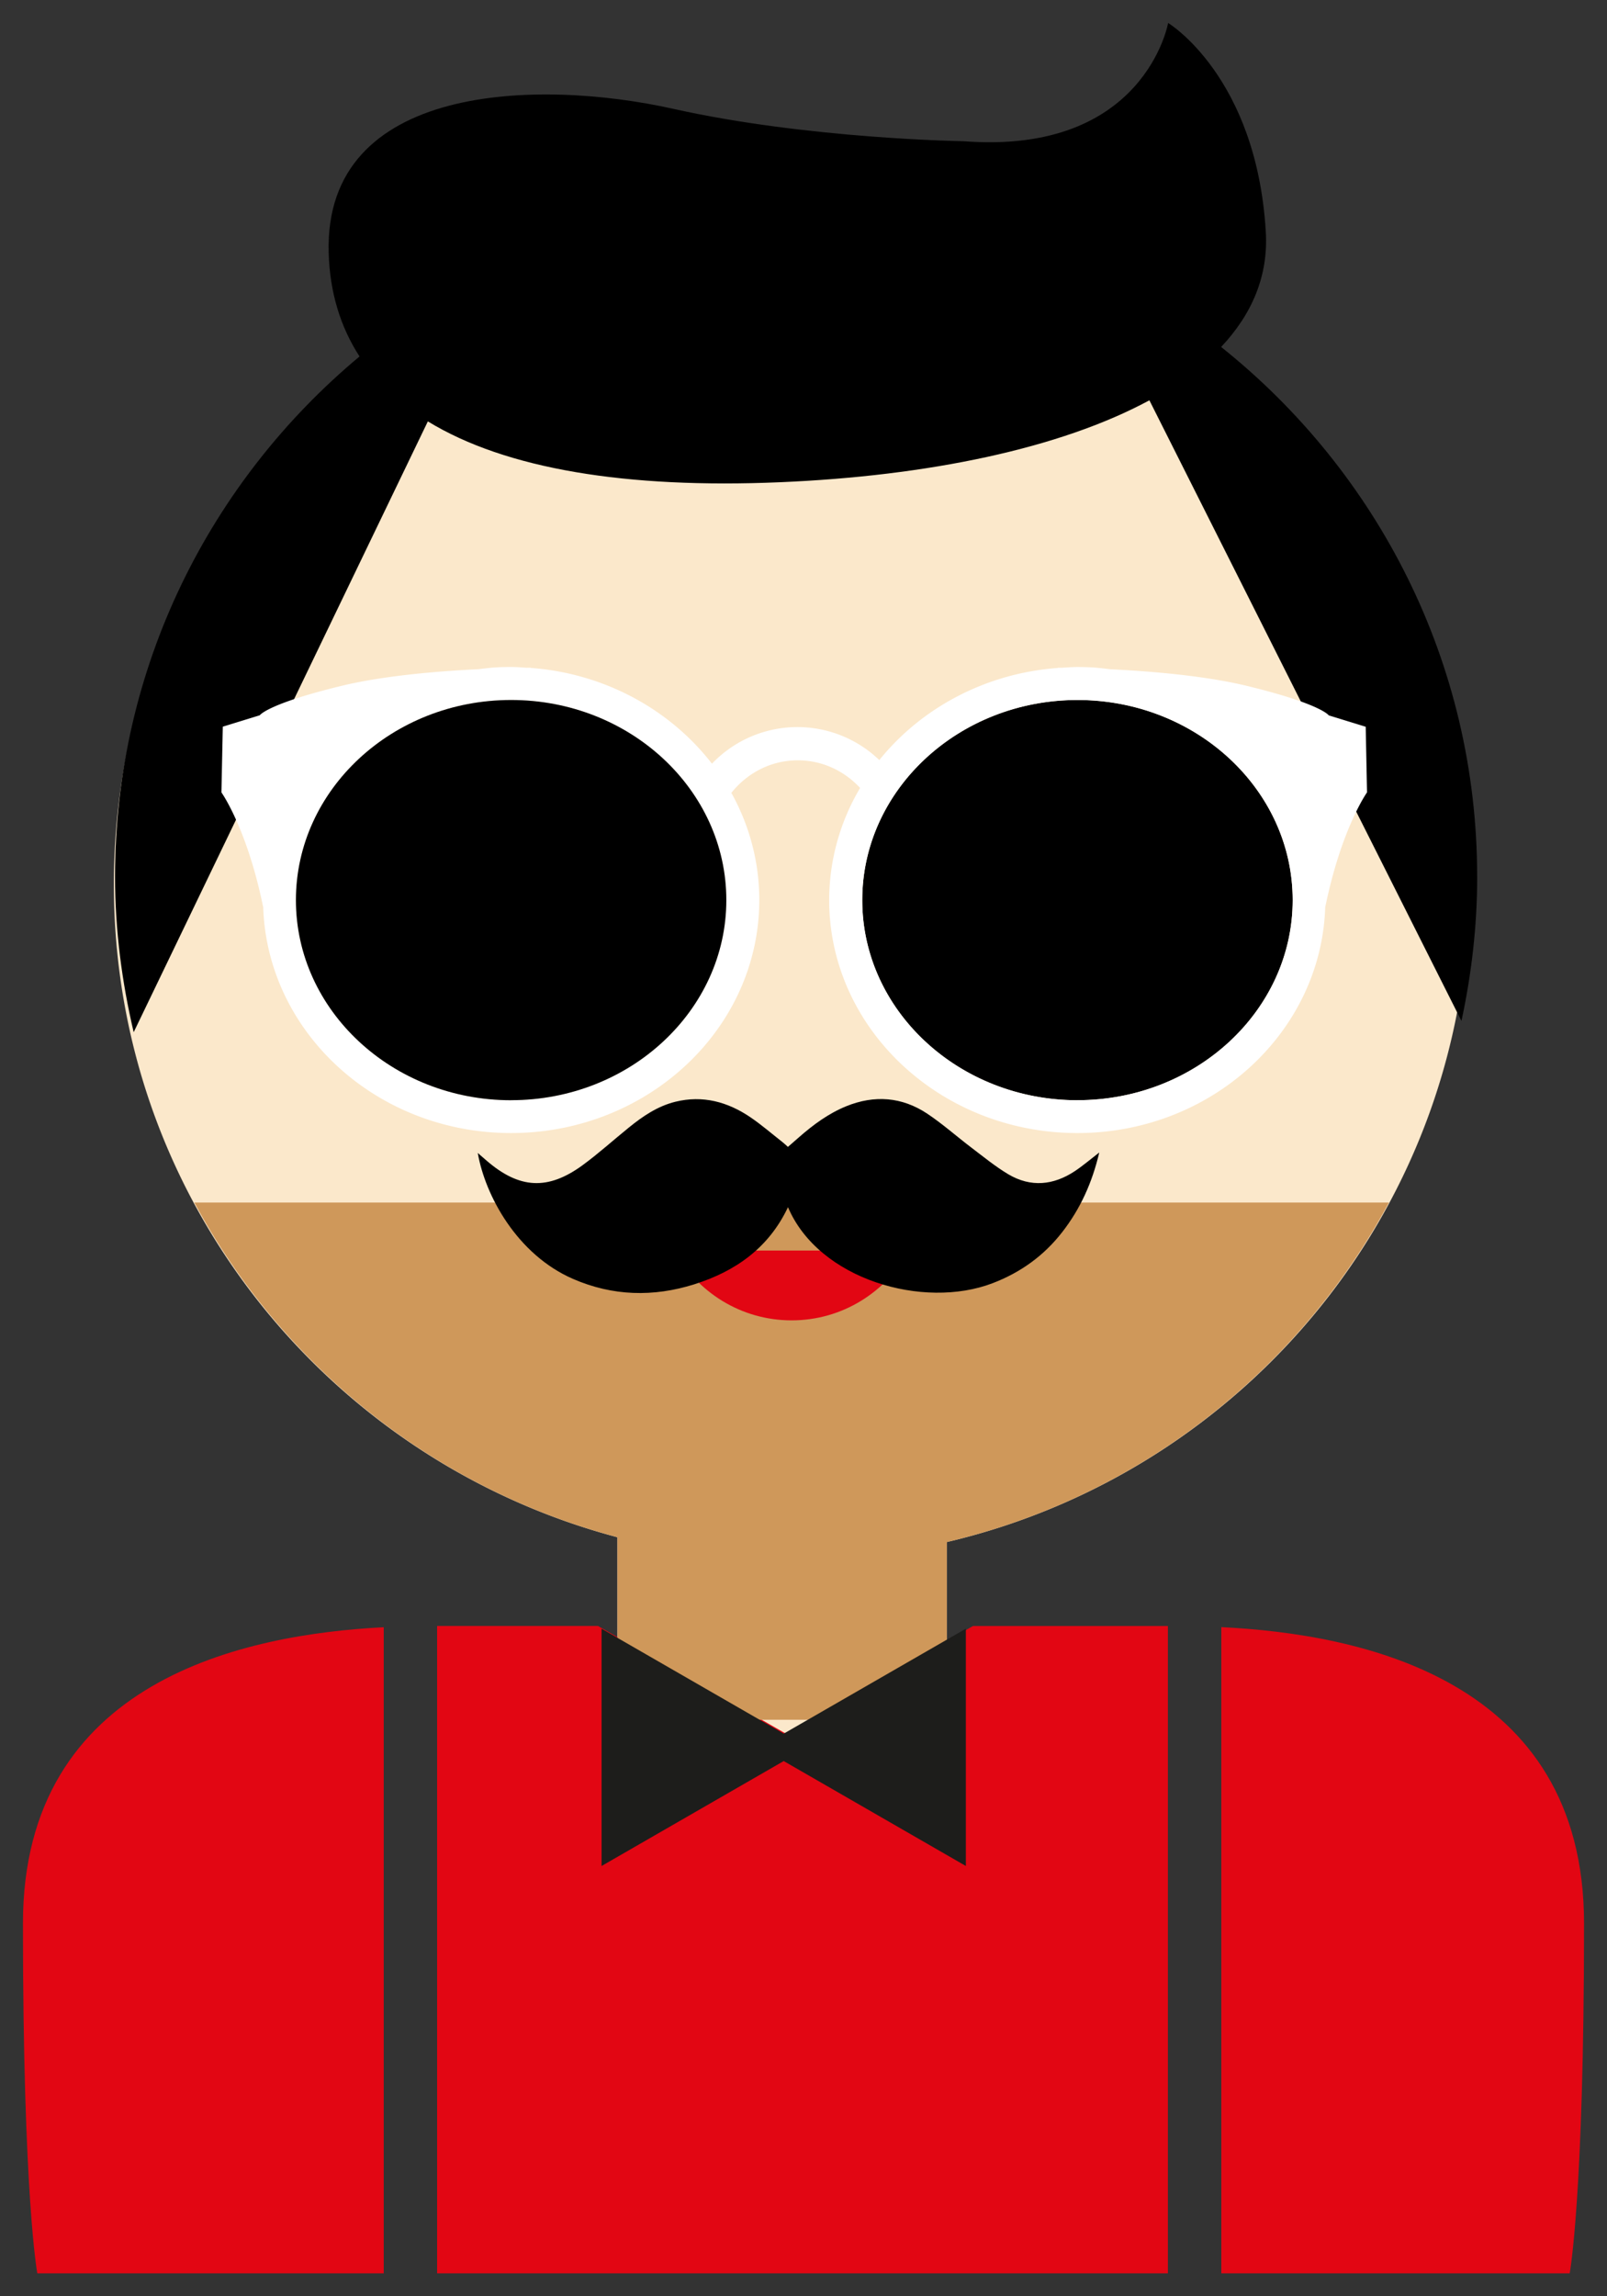 <svg xmlns="http://www.w3.org/2000/svg" width="70" height="100" viewBox="0 0 70 100"><rect x="0" y="0" width="70" height="100" fill="#333333" stroke="none"/><path fill="#FBE8CB" d="M63.998 38.525c0-16.26-13.217-29.438-29.52-29.438S4.96 22.267 4.96 38.525c0 13.638 9.313 25.078 21.935 28.42v6.108a10.888 10.888 0 0 0 7.076 2.607 10.9 10.9 0 0 0 7.276-2.78v-5.726C54.28 64.1 63.998 52.456 63.998 38.524z"/><path fill="#E20613" d="M34.23 75.497l-8.18-4.688H19.04V99h31.833V70.81h-8.488l-8.16 4.687zM1 83.762C1 95.676 1.625 99 1.625 99h15.09V70.864C10.67 71.174 1 73.16 1 83.762zM53.2 70.86V99h15.175S69 95.676 69 83.762c0-10.652-9.76-12.607-15.8-12.902z"/><path d="M64.344 38.17c0-9.342-4.365-17.645-11.152-23.06 1.338-1.422 2.062-3.088 1.945-5.02C54.734 3.323 50.883 1 50.883 1S49.87 6.758 41.97 6.15c0 0-6.786-.1-12.66-1.414C23.433 3.424 14.114 3.626 14.317 11c.048 1.746.517 3.245 1.344 4.524-6.5 5.418-10.65 13.536-10.65 22.647 0 2.338.3 4.6.812 6.78l12.814-26.6c3.4 2.08 8.672 2.932 15.33 2.65 6.46-.272 12.216-1.47 16.1-3.568L63.66 44.46c.438-2.028.686-4.128.686-6.29z"/><path d="M46.936 47.914c-5.172 0-9.377-3.91-9.377-8.715 0-4.806 4.204-8.715 9.376-8.715 5.168 0 9.373 3.91 9.373 8.714s-4.206 8.714-9.374 8.714z"/><path fill="#FFF" d="M59.49 31.65l-1.61-.496s-.32-.496-3.57-1.285c-1.837-.446-4.224-.64-5.952-.724-.26-.032-.52-.064-.783-.08a12.39 12.39 0 0 0-.64-.017c-.233 0-.46.02-.687.032h-.166l-.014.01c-3.168.235-5.953 1.76-7.766 4.01a5.145 5.145 0 0 0-7.29.158c-1.808-2.335-4.643-3.927-7.883-4.17l-.015-.01-.165.002c-.228-.013-.455-.033-.687-.033-.214 0-.428.005-.64.016-.265.016-.524.048-.783.08-1.73.084-4.117.278-5.952.723-3.25.788-3.572 1.284-3.572 1.284l-1.61.496-.06 2.862s1.084 1.518 1.787 4.845c.01.055.022.1.033.15.176 5.453 4.945 9.84 10.796 9.84 5.962 0 10.813-4.553 10.813-10.15 0-1.68-.44-3.267-1.217-4.665.705-.88 1.74-1.417 2.894-1.417 1.05 0 2.01.445 2.715 1.204a9.582 9.582 0 0 0-1.348 4.878c0 5.597 4.85 10.15 10.813 10.15 5.85 0 10.62-4.39 10.795-9.84.012-.052.02-.096.033-.15.704-3.328 1.788-4.846 1.788-4.846l-.058-2.862zM22.264 47.914c-5.17 0-9.374-3.91-9.374-8.715 0-4.806 4.205-8.715 9.374-8.715 5.168 0 9.374 3.91 9.374 8.714s-4.205 8.714-9.374 8.714zm24.672 0c-5.172 0-9.377-3.91-9.377-8.715 0-4.806 4.204-8.715 9.376-8.715 5.168 0 9.373 3.91 9.373 8.714s-4.206 8.714-9.374 8.714z"/><path d="M22.264 47.914c-5.17 0-9.374-3.91-9.374-8.715 0-4.806 4.205-8.715 9.374-8.715 5.168 0 9.374 3.91 9.374 8.714s-4.205 8.714-9.374 8.714z"/><path fill="#CF985A" d="M8.465 52.37c3.812 7.1 10.45 12.46 18.43 14.575v6.108c.923.784 1.965 1.4 3.08 1.842h8c1.195-.473 2.3-1.15 3.27-2.016v-5.726c8.347-1.956 15.315-7.44 19.257-14.784H8.465z"/><path fill="#1D1D1B" d="M42.072 70.928l-7.934 4.57-7.934-4.57v10.334l7.934-4.57 7.934 4.57z"/><path fill="#E20613" d="M29.367 54.46c1 1.805 2.903 3.04 5.116 3.04s4.115-1.235 5.115-3.04h-10.23z"/><path d="M34.322 49.946l.476-.416c.624-.547 1.288-1.038 2.062-1.354 1.23-.5 2.43-.41 3.533.325.67.447 1.275.987 1.918 1.475.528.4 1.044.824 1.61 1.162.98.58 1.97.48 2.9-.138.346-.23.66-.5 1.062-.81-.31 1.32-.826 2.453-1.61 3.463-.8 1.03-1.812 1.76-3.034 2.228-3.016 1.156-7.578-.157-8.915-3.31-.84 1.778-2.29 2.794-4.078 3.358-1.782.562-3.557.518-5.29-.236-2.436-1.062-3.823-3.628-4.145-5.483l.38.33c1.426 1.236 2.676 1.31 4.193.198.696-.51 1.337-1.092 2.01-1.636.607-.493 1.253-.932 2.026-1.122 1.19-.293 2.28.004 3.27.677.478.325.916.705 1.372 1.062.083.063.157.135.26.226z"/></svg>